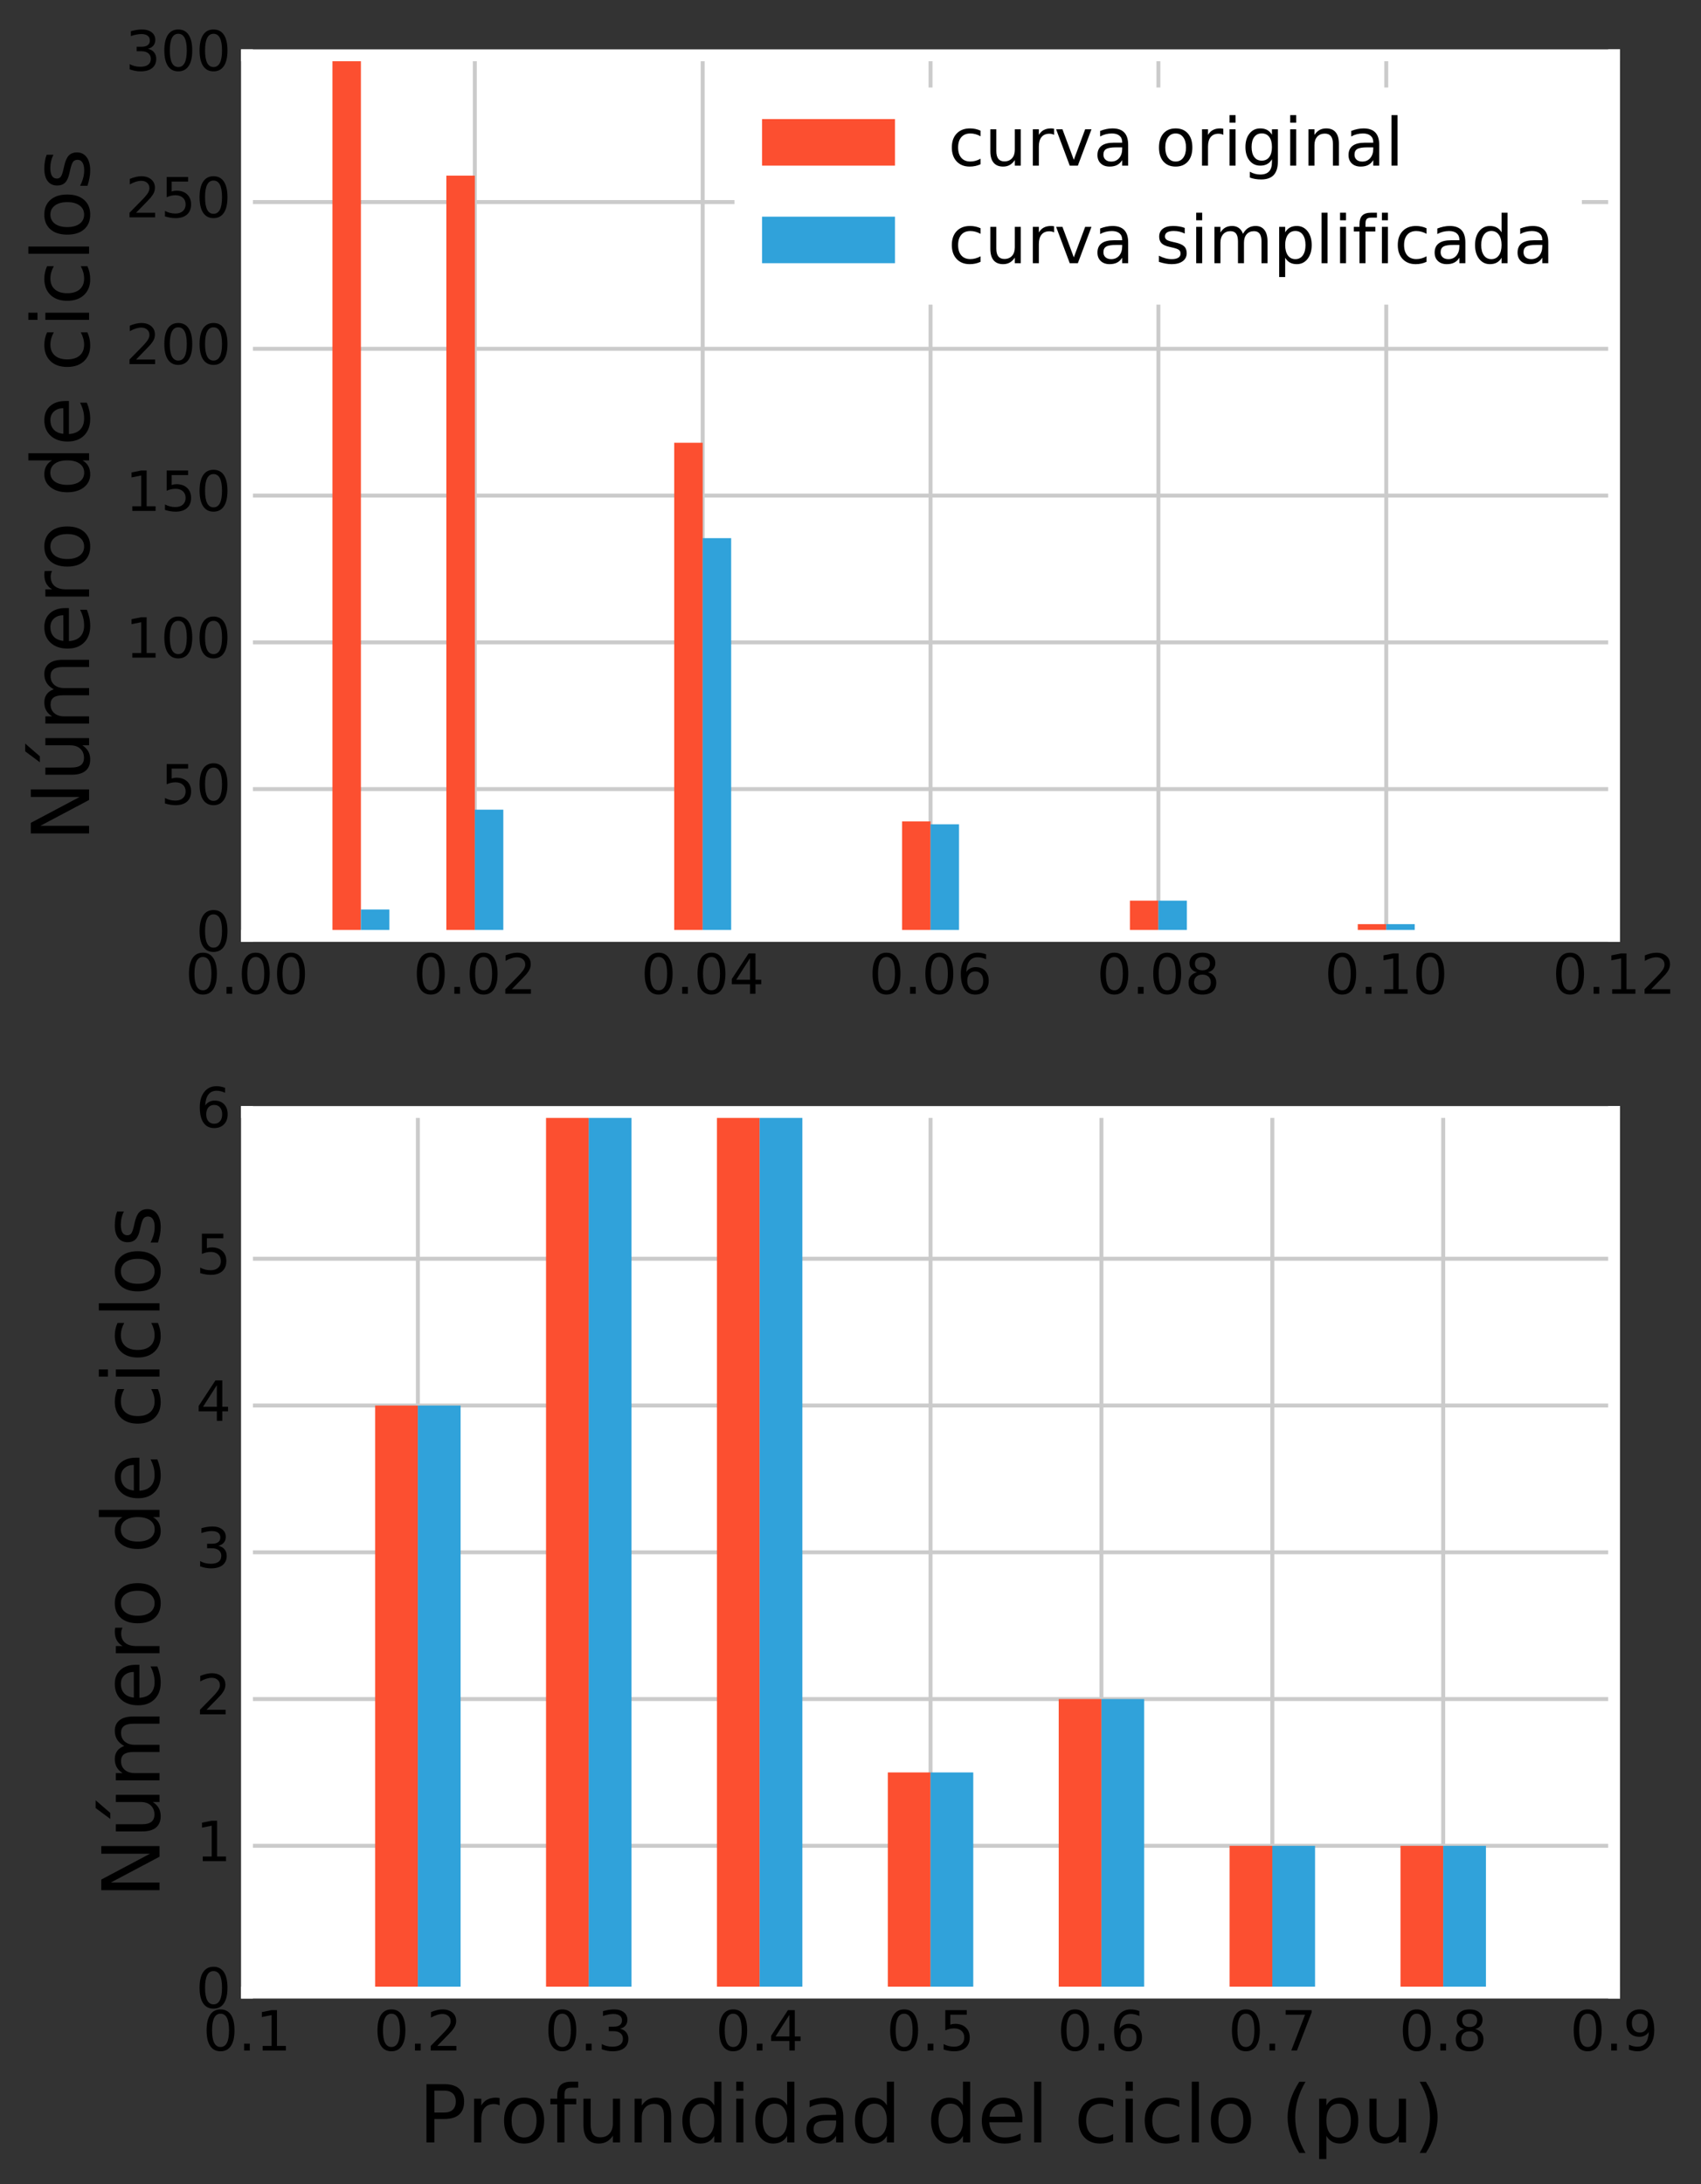 <?xml version="1.0" encoding="utf-8" standalone="no"?>
<!DOCTYPE svg PUBLIC "-//W3C//DTD SVG 1.1//EN"
  "http://www.w3.org/Graphics/SVG/1.1/DTD/svg11.dtd">
<!-- Created with matplotlib (http://matplotlib.org/) -->
<svg height="552pt" version="1.1" viewBox="0 0 430 552" width="430pt" xmlns="http://www.w3.org/2000/svg" xmlns:xlink="http://www.w3.org/1999/xlink">
 <rect x="0" y="0" width="430" height="552" fill="#333333" stroke="none"/>
 <defs>
  <style type="text/css">
*{stroke-linecap:butt;stroke-linejoin:round;stroke-miterlimit:100000;}
  </style>
 </defs>
 <g id="figure_1">
  <g id="patch_1">
   <path d="M 0 552.835 
L 430.82 552.835 
L 430.82 0 
L 0 0 
z
" style="fill:none;opacity:0;"/>
  </g>
  <g id="axes_1">
   <g id="patch_2">
    <path d="M 62.434 236.52 
L 408.034 236.52 
L 408.034 13.975 
L 62.434 13.975 
z
" style="fill:#ffffff;"/>
   </g>
   <g id="matplotlib.axis_1">
    <g id="xtick_1">
     <g id="line2d_1">
      <path clip-path="url(#p195fbf25de)" d="M 62.434 236.52 
L 62.434 13.975 
" style="fill:none;stroke:#cbcbcb;"/>
     </g>
     <g id="line2d_2"/>
     <g id="line2d_3"/>
     <g id="text_1">
      <!-- 0.00 -->
      <defs>
       <path d="M 31.781 66.406 
Q 24.172 66.406 20.328 58.906 
Q 16.5 51.422 16.5 36.375 
Q 16.5 21.391 20.328 13.891 
Q 24.172 6.391 31.781 6.391 
Q 39.453 6.391 43.281 13.891 
Q 47.125 21.391 47.125 36.375 
Q 47.125 51.422 43.281 58.906 
Q 39.453 66.406 31.781 66.406 
M 31.781 74.219 
Q 44.047 74.219 50.516 64.516 
Q 56.984 54.828 56.984 36.375 
Q 56.984 17.969 50.516 8.266 
Q 44.047 -1.422 31.781 -1.422 
Q 19.531 -1.422 13.062 8.266 
Q 6.594 17.969 6.594 36.375 
Q 6.594 54.828 13.062 64.516 
Q 19.531 74.219 31.781 74.219 
" id="BitstreamVeraSans-Roman-30"/>
       <path d="M 10.688 12.406 
L 21 12.406 
L 21 0 
L 10.688 0 
z
" id="BitstreamVeraSans-Roman-2e"/>
      </defs>
      <g transform="translate(46.848 251.158)scale(0.14 -0.14)">
       <use xlink:href="#BitstreamVeraSans-Roman-30"/>
       <use x="63.623" xlink:href="#BitstreamVeraSans-Roman-2e"/>
       <use x="95.41" xlink:href="#BitstreamVeraSans-Roman-30"/>
       <use x="159.033" xlink:href="#BitstreamVeraSans-Roman-30"/>
      </g>
     </g>
    </g>
    <g id="xtick_2">
     <g id="line2d_4">
      <path clip-path="url(#p195fbf25de)" d="M 120.034 236.52 
L 120.034 13.975 
" style="fill:none;stroke:#cbcbcb;"/>
     </g>
     <g id="line2d_5"/>
     <g id="line2d_6"/>
     <g id="text_2">
      <!-- 0.02 -->
      <defs>
       <path d="M 19.188 8.297 
L 53.609 8.297 
L 53.609 0 
L 7.328 0 
L 7.328 8.297 
Q 12.938 14.109 22.625 23.891 
Q 32.328 33.688 34.812 36.531 
Q 39.547 41.844 41.422 45.531 
Q 43.312 49.219 43.312 52.781 
Q 43.312 58.594 39.234 62.25 
Q 35.156 65.922 28.609 65.922 
Q 23.969 65.922 18.812 64.312 
Q 13.672 62.703 7.812 59.422 
L 7.812 69.391 
Q 13.766 71.781 18.938 73 
Q 24.125 74.219 28.422 74.219 
Q 39.75 74.219 46.484 68.547 
Q 53.219 62.891 53.219 53.422 
Q 53.219 48.922 51.531 44.891 
Q 49.859 40.875 45.406 35.406 
Q 44.188 33.984 37.641 27.219 
Q 31.109 20.453 19.188 8.297 
" id="BitstreamVeraSans-Roman-32"/>
      </defs>
      <g transform="translate(104.448 251.158)scale(0.14 -0.14)">
       <use xlink:href="#BitstreamVeraSans-Roman-30"/>
       <use x="63.623" xlink:href="#BitstreamVeraSans-Roman-2e"/>
       <use x="95.41" xlink:href="#BitstreamVeraSans-Roman-30"/>
       <use x="159.033" xlink:href="#BitstreamVeraSans-Roman-32"/>
      </g>
     </g>
    </g>
    <g id="xtick_3">
     <g id="line2d_7">
      <path clip-path="url(#p195fbf25de)" d="M 177.634 236.52 
L 177.634 13.975 
" style="fill:none;stroke:#cbcbcb;"/>
     </g>
     <g id="line2d_8"/>
     <g id="line2d_9"/>
     <g id="text_3">
      <!-- 0.04 -->
      <defs>
       <path d="M 37.797 64.312 
L 12.891 25.391 
L 37.797 25.391 
z
M 35.203 72.906 
L 47.609 72.906 
L 47.609 25.391 
L 58.016 25.391 
L 58.016 17.188 
L 47.609 17.188 
L 47.609 0 
L 37.797 0 
L 37.797 17.188 
L 4.891 17.188 
L 4.891 26.703 
z
" id="BitstreamVeraSans-Roman-34"/>
      </defs>
      <g transform="translate(162.048 251.158)scale(0.14 -0.14)">
       <use xlink:href="#BitstreamVeraSans-Roman-30"/>
       <use x="63.623" xlink:href="#BitstreamVeraSans-Roman-2e"/>
       <use x="95.41" xlink:href="#BitstreamVeraSans-Roman-30"/>
       <use x="159.033" xlink:href="#BitstreamVeraSans-Roman-34"/>
      </g>
     </g>
    </g>
    <g id="xtick_4">
     <g id="line2d_10">
      <path clip-path="url(#p195fbf25de)" d="M 235.234 236.52 
L 235.234 13.975 
" style="fill:none;stroke:#cbcbcb;"/>
     </g>
     <g id="line2d_11"/>
     <g id="line2d_12"/>
     <g id="text_4">
      <!-- 0.06 -->
      <defs>
       <path d="M 33.016 40.375 
Q 26.375 40.375 22.484 35.828 
Q 18.609 31.297 18.609 23.391 
Q 18.609 15.531 22.484 10.953 
Q 26.375 6.391 33.016 6.391 
Q 39.656 6.391 43.531 10.953 
Q 47.406 15.531 47.406 23.391 
Q 47.406 31.297 43.531 35.828 
Q 39.656 40.375 33.016 40.375 
M 52.594 71.297 
L 52.594 62.312 
Q 48.875 64.062 45.094 64.984 
Q 41.312 65.922 37.594 65.922 
Q 27.828 65.922 22.672 59.328 
Q 17.531 52.734 16.797 39.406 
Q 19.672 43.656 24.016 45.922 
Q 28.375 48.188 33.594 48.188 
Q 44.578 48.188 50.953 41.516 
Q 57.328 34.859 57.328 23.391 
Q 57.328 12.156 50.688 5.359 
Q 44.047 -1.422 33.016 -1.422 
Q 20.359 -1.422 13.672 8.266 
Q 6.984 17.969 6.984 36.375 
Q 6.984 53.656 15.188 63.938 
Q 23.391 74.219 37.203 74.219 
Q 40.922 74.219 44.703 73.484 
Q 48.484 72.75 52.594 71.297 
" id="BitstreamVeraSans-Roman-36"/>
      </defs>
      <g transform="translate(219.648 251.158)scale(0.14 -0.14)">
       <use xlink:href="#BitstreamVeraSans-Roman-30"/>
       <use x="63.623" xlink:href="#BitstreamVeraSans-Roman-2e"/>
       <use x="95.41" xlink:href="#BitstreamVeraSans-Roman-30"/>
       <use x="159.033" xlink:href="#BitstreamVeraSans-Roman-36"/>
      </g>
     </g>
    </g>
    <g id="xtick_5">
     <g id="line2d_13">
      <path clip-path="url(#p195fbf25de)" d="M 292.834 236.52 
L 292.834 13.975 
" style="fill:none;stroke:#cbcbcb;"/>
     </g>
     <g id="line2d_14"/>
     <g id="line2d_15"/>
     <g id="text_5">
      <!-- 0.08 -->
      <defs>
       <path d="M 31.781 34.625 
Q 24.75 34.625 20.719 30.859 
Q 16.703 27.094 16.703 20.516 
Q 16.703 13.922 20.719 10.156 
Q 24.75 6.391 31.781 6.391 
Q 38.812 6.391 42.859 10.172 
Q 46.922 13.969 46.922 20.516 
Q 46.922 27.094 42.891 30.859 
Q 38.875 34.625 31.781 34.625 
M 21.922 38.812 
Q 15.578 40.375 12.031 44.719 
Q 8.5 49.078 8.5 55.328 
Q 8.5 64.062 14.719 69.141 
Q 20.953 74.219 31.781 74.219 
Q 42.672 74.219 48.875 69.141 
Q 55.078 64.062 55.078 55.328 
Q 55.078 49.078 51.531 44.719 
Q 48 40.375 41.703 38.812 
Q 48.828 37.156 52.797 32.312 
Q 56.781 27.484 56.781 20.516 
Q 56.781 9.906 50.312 4.234 
Q 43.844 -1.422 31.781 -1.422 
Q 19.734 -1.422 13.25 4.234 
Q 6.781 9.906 6.781 20.516 
Q 6.781 27.484 10.781 32.312 
Q 14.797 37.156 21.922 38.812 
M 18.312 54.391 
Q 18.312 48.734 21.844 45.562 
Q 25.391 42.391 31.781 42.391 
Q 38.141 42.391 41.719 45.562 
Q 45.312 48.734 45.312 54.391 
Q 45.312 60.062 41.719 63.234 
Q 38.141 66.406 31.781 66.406 
Q 25.391 66.406 21.844 63.234 
Q 18.312 60.062 18.312 54.391 
" id="BitstreamVeraSans-Roman-38"/>
      </defs>
      <g transform="translate(277.248 251.158)scale(0.14 -0.14)">
       <use xlink:href="#BitstreamVeraSans-Roman-30"/>
       <use x="63.623" xlink:href="#BitstreamVeraSans-Roman-2e"/>
       <use x="95.41" xlink:href="#BitstreamVeraSans-Roman-30"/>
       <use x="159.033" xlink:href="#BitstreamVeraSans-Roman-38"/>
      </g>
     </g>
    </g>
    <g id="xtick_6">
     <g id="line2d_16">
      <path clip-path="url(#p195fbf25de)" d="M 350.434 236.52 
L 350.434 13.975 
" style="fill:none;stroke:#cbcbcb;"/>
     </g>
     <g id="line2d_17"/>
     <g id="line2d_18"/>
     <g id="text_6">
      <!-- 0.10 -->
      <defs>
       <path d="M 12.406 8.297 
L 28.516 8.297 
L 28.516 63.922 
L 10.984 60.406 
L 10.984 69.391 
L 28.422 72.906 
L 38.281 72.906 
L 38.281 8.297 
L 54.391 8.297 
L 54.391 0 
L 12.406 0 
z
" id="BitstreamVeraSans-Roman-31"/>
      </defs>
      <g transform="translate(334.848 251.158)scale(0.14 -0.14)">
       <use xlink:href="#BitstreamVeraSans-Roman-30"/>
       <use x="63.623" xlink:href="#BitstreamVeraSans-Roman-2e"/>
       <use x="95.41" xlink:href="#BitstreamVeraSans-Roman-31"/>
       <use x="159.033" xlink:href="#BitstreamVeraSans-Roman-30"/>
      </g>
     </g>
    </g>
    <g id="xtick_7">
     <g id="line2d_19">
      <path clip-path="url(#p195fbf25de)" d="M 408.034 236.52 
L 408.034 13.975 
" style="fill:none;stroke:#cbcbcb;"/>
     </g>
     <g id="line2d_20"/>
     <g id="line2d_21"/>
     <g id="text_7">
      <!-- 0.12 -->
      <g transform="translate(392.448 251.158)scale(0.14 -0.14)">
       <use xlink:href="#BitstreamVeraSans-Roman-30"/>
       <use x="63.623" xlink:href="#BitstreamVeraSans-Roman-2e"/>
       <use x="95.41" xlink:href="#BitstreamVeraSans-Roman-31"/>
       <use x="159.033" xlink:href="#BitstreamVeraSans-Roman-32"/>
      </g>
     </g>
    </g>
   </g>
   <g id="matplotlib.axis_2">
    <g id="ytick_1">
     <g id="line2d_22">
      <path clip-path="url(#p195fbf25de)" d="M 62.434 236.52 
L 408.034 236.52 
" style="fill:none;stroke:#cbcbcb;"/>
     </g>
     <g id="line2d_23"/>
     <g id="line2d_24"/>
     <g id="text_8">
      <!-- 0 -->
      <g transform="translate(49.526 240.383)scale(0.14 -0.14)">
       <use xlink:href="#BitstreamVeraSans-Roman-30"/>
      </g>
     </g>
    </g>
    <g id="ytick_2">
     <g id="line2d_25">
      <path clip-path="url(#p195fbf25de)" d="M 62.434 199.429 
L 408.034 199.429 
" style="fill:none;stroke:#cbcbcb;"/>
     </g>
     <g id="line2d_26"/>
     <g id="line2d_27"/>
     <g id="text_9">
      <!-- 50 -->
      <defs>
       <path d="M 10.797 72.906 
L 49.516 72.906 
L 49.516 64.594 
L 19.828 64.594 
L 19.828 46.734 
Q 21.969 47.469 24.109 47.828 
Q 26.266 48.188 28.422 48.188 
Q 40.625 48.188 47.75 41.5 
Q 54.891 34.812 54.891 23.391 
Q 54.891 11.625 47.562 5.094 
Q 40.234 -1.422 26.906 -1.422 
Q 22.312 -1.422 17.547 -0.641 
Q 12.797 0.141 7.719 1.703 
L 7.719 11.625 
Q 12.109 9.234 16.797 8.062 
Q 21.484 6.891 26.703 6.891 
Q 35.156 6.891 40.078 11.328 
Q 45.016 15.766 45.016 23.391 
Q 45.016 31 40.078 35.438 
Q 35.156 39.891 26.703 39.891 
Q 22.75 39.891 18.812 39.016 
Q 14.891 38.141 10.797 36.281 
z
" id="BitstreamVeraSans-Roman-35"/>
      </defs>
      <g transform="translate(40.619 203.292)scale(0.14 -0.14)">
       <use xlink:href="#BitstreamVeraSans-Roman-35"/>
       <use x="63.623" xlink:href="#BitstreamVeraSans-Roman-30"/>
      </g>
     </g>
    </g>
    <g id="ytick_3">
     <g id="line2d_28">
      <path clip-path="url(#p195fbf25de)" d="M 62.434 162.338 
L 408.034 162.338 
" style="fill:none;stroke:#cbcbcb;"/>
     </g>
     <g id="line2d_29"/>
     <g id="line2d_30"/>
     <g id="text_10">
      <!-- 100 -->
      <g transform="translate(31.711 166.201)scale(0.14 -0.14)">
       <use xlink:href="#BitstreamVeraSans-Roman-31"/>
       <use x="63.623" xlink:href="#BitstreamVeraSans-Roman-30"/>
       <use x="127.246" xlink:href="#BitstreamVeraSans-Roman-30"/>
      </g>
     </g>
    </g>
    <g id="ytick_4">
     <g id="line2d_31">
      <path clip-path="url(#p195fbf25de)" d="M 62.434 125.247 
L 408.034 125.247 
" style="fill:none;stroke:#cbcbcb;"/>
     </g>
     <g id="line2d_32"/>
     <g id="line2d_33"/>
     <g id="text_11">
      <!-- 150 -->
      <g transform="translate(31.711 129.111)scale(0.14 -0.14)">
       <use xlink:href="#BitstreamVeraSans-Roman-31"/>
       <use x="63.623" xlink:href="#BitstreamVeraSans-Roman-35"/>
       <use x="127.246" xlink:href="#BitstreamVeraSans-Roman-30"/>
      </g>
     </g>
    </g>
    <g id="ytick_5">
     <g id="line2d_34">
      <path clip-path="url(#p195fbf25de)" d="M 62.434 88.157 
L 408.034 88.157 
" style="fill:none;stroke:#cbcbcb;"/>
     </g>
     <g id="line2d_35"/>
     <g id="line2d_36"/>
     <g id="text_12">
      <!-- 200 -->
      <g transform="translate(31.711 92.02)scale(0.14 -0.14)">
       <use xlink:href="#BitstreamVeraSans-Roman-32"/>
       <use x="63.623" xlink:href="#BitstreamVeraSans-Roman-30"/>
       <use x="127.246" xlink:href="#BitstreamVeraSans-Roman-30"/>
      </g>
     </g>
    </g>
    <g id="ytick_6">
     <g id="line2d_37">
      <path clip-path="url(#p195fbf25de)" d="M 62.434 51.066 
L 408.034 51.066 
" style="fill:none;stroke:#cbcbcb;"/>
     </g>
     <g id="line2d_38"/>
     <g id="line2d_39"/>
     <g id="text_13">
      <!-- 250 -->
      <g transform="translate(31.711 54.929)scale(0.14 -0.14)">
       <use xlink:href="#BitstreamVeraSans-Roman-32"/>
       <use x="63.623" xlink:href="#BitstreamVeraSans-Roman-35"/>
       <use x="127.246" xlink:href="#BitstreamVeraSans-Roman-30"/>
      </g>
     </g>
    </g>
    <g id="ytick_7">
     <g id="line2d_40">
      <path clip-path="url(#p195fbf25de)" d="M 62.434 13.975 
L 408.034 13.975 
" style="fill:none;stroke:#cbcbcb;"/>
     </g>
     <g id="line2d_41"/>
     <g id="line2d_42"/>
     <g id="text_14">
      <!-- 300 -->
      <defs>
       <path d="M 40.578 39.312 
Q 47.656 37.797 51.625 33 
Q 55.609 28.219 55.609 21.188 
Q 55.609 10.406 48.188 4.484 
Q 40.766 -1.422 27.094 -1.422 
Q 22.516 -1.422 17.656 -0.516 
Q 12.797 0.391 7.625 2.203 
L 7.625 11.719 
Q 11.719 9.328 16.594 8.109 
Q 21.484 6.891 26.812 6.891 
Q 36.078 6.891 40.938 10.547 
Q 45.797 14.203 45.797 21.188 
Q 45.797 27.641 41.281 31.266 
Q 36.766 34.906 28.719 34.906 
L 20.219 34.906 
L 20.219 43.016 
L 29.109 43.016 
Q 36.375 43.016 40.234 45.922 
Q 44.094 48.828 44.094 54.297 
Q 44.094 59.906 40.109 62.906 
Q 36.141 65.922 28.719 65.922 
Q 24.656 65.922 20.016 65.031 
Q 15.375 64.156 9.812 62.312 
L 9.812 71.094 
Q 15.438 72.656 20.344 73.438 
Q 25.25 74.219 29.594 74.219 
Q 40.828 74.219 47.359 69.109 
Q 53.906 64.016 53.906 55.328 
Q 53.906 49.266 50.438 45.094 
Q 46.969 40.922 40.578 39.312 
" id="BitstreamVeraSans-Roman-33"/>
      </defs>
      <g transform="translate(31.711 17.838)scale(0.14 -0.14)">
       <use xlink:href="#BitstreamVeraSans-Roman-33"/>
       <use x="63.623" xlink:href="#BitstreamVeraSans-Roman-30"/>
       <use x="127.246" xlink:href="#BitstreamVeraSans-Roman-30"/>
      </g>
     </g>
    </g>
    <g id="text_15">
     <!-- Número de ciclos -->
     <defs>
      <path d="M 41.109 46.297 
Q 39.594 47.172 37.812 47.578 
Q 36.031 48 33.891 48 
Q 26.266 48 22.188 43.047 
Q 18.109 38.094 18.109 28.812 
L 18.109 0 
L 9.078 0 
L 9.078 54.688 
L 18.109 54.688 
L 18.109 46.188 
Q 20.953 51.172 25.484 53.578 
Q 30.031 56 36.531 56 
Q 37.453 56 38.578 55.875 
Q 39.703 55.766 41.062 55.516 
z
" id="BitstreamVeraSans-Roman-72"/>
      <path d="M 9.422 54.688 
L 18.406 54.688 
L 18.406 0 
L 9.422 0 
z
M 9.422 75.984 
L 18.406 75.984 
L 18.406 64.594 
L 9.422 64.594 
z
" id="BitstreamVeraSans-Roman-69"/>
      <path d="M 48.781 52.594 
L 48.781 44.188 
Q 44.969 46.297 41.141 47.344 
Q 37.312 48.391 33.406 48.391 
Q 24.656 48.391 19.812 42.844 
Q 14.984 37.312 14.984 27.297 
Q 14.984 17.281 19.812 11.734 
Q 24.656 6.203 33.406 6.203 
Q 37.312 6.203 41.141 7.25 
Q 44.969 8.297 48.781 10.406 
L 48.781 2.094 
Q 45.016 0.344 40.984 -0.531 
Q 36.969 -1.422 32.422 -1.422 
Q 20.062 -1.422 12.781 6.344 
Q 5.516 14.109 5.516 27.297 
Q 5.516 40.672 12.859 48.328 
Q 20.219 56 33.016 56 
Q 37.156 56 41.109 55.141 
Q 45.062 54.297 48.781 52.594 
" id="BitstreamVeraSans-Roman-63"/>
      <path id="BitstreamVeraSans-Roman-20"/>
      <path d="M 56.203 29.594 
L 56.203 25.203 
L 14.891 25.203 
Q 15.484 15.922 20.484 11.062 
Q 25.484 6.203 34.422 6.203 
Q 39.594 6.203 44.453 7.469 
Q 49.312 8.734 54.109 11.281 
L 54.109 2.781 
Q 49.266 0.734 44.188 -0.344 
Q 39.109 -1.422 33.891 -1.422 
Q 20.797 -1.422 13.156 6.188 
Q 5.516 13.812 5.516 26.812 
Q 5.516 40.234 12.766 48.109 
Q 20.016 56 32.328 56 
Q 43.359 56 49.781 48.891 
Q 56.203 41.797 56.203 29.594 
M 47.219 32.234 
Q 47.125 39.594 43.094 43.984 
Q 39.062 48.391 32.422 48.391 
Q 24.906 48.391 20.391 44.141 
Q 15.875 39.891 15.188 32.172 
z
" id="BitstreamVeraSans-Roman-65"/>
      <path d="M 9.422 75.984 
L 18.406 75.984 
L 18.406 0 
L 9.422 0 
z
" id="BitstreamVeraSans-Roman-6c"/>
      <path d="M 52 44.188 
Q 55.375 50.25 60.062 53.125 
Q 64.75 56 71.094 56 
Q 79.641 56 84.281 50.016 
Q 88.922 44.047 88.922 33.016 
L 88.922 0 
L 79.891 0 
L 79.891 32.719 
Q 79.891 40.578 77.094 44.375 
Q 74.312 48.188 68.609 48.188 
Q 61.625 48.188 57.562 43.547 
Q 53.516 38.922 53.516 30.906 
L 53.516 0 
L 44.484 0 
L 44.484 32.719 
Q 44.484 40.625 41.703 44.406 
Q 38.922 48.188 33.109 48.188 
Q 26.219 48.188 22.156 43.531 
Q 18.109 38.875 18.109 30.906 
L 18.109 0 
L 9.078 0 
L 9.078 54.688 
L 18.109 54.688 
L 18.109 46.188 
Q 21.188 51.219 25.484 53.609 
Q 29.781 56 35.688 56 
Q 41.656 56 45.828 52.969 
Q 50 49.953 52 44.188 
" id="BitstreamVeraSans-Roman-6d"/>
      <path d="M 30.609 48.391 
Q 23.391 48.391 19.188 42.75 
Q 14.984 37.109 14.984 27.297 
Q 14.984 17.484 19.156 11.844 
Q 23.344 6.203 30.609 6.203 
Q 37.797 6.203 41.984 11.859 
Q 46.188 17.531 46.188 27.297 
Q 46.188 37.016 41.984 42.703 
Q 37.797 48.391 30.609 48.391 
M 30.609 56 
Q 42.328 56 49.016 48.375 
Q 55.719 40.766 55.719 27.297 
Q 55.719 13.875 49.016 6.219 
Q 42.328 -1.422 30.609 -1.422 
Q 18.844 -1.422 12.172 6.219 
Q 5.516 13.875 5.516 27.297 
Q 5.516 40.766 12.172 48.375 
Q 18.844 56 30.609 56 
" id="BitstreamVeraSans-Roman-6f"/>
      <path d="M 44.281 53.078 
L 44.281 44.578 
Q 40.484 46.531 36.375 47.5 
Q 32.281 48.484 27.875 48.484 
Q 21.188 48.484 17.844 46.438 
Q 14.5 44.391 14.5 40.281 
Q 14.5 37.156 16.891 35.375 
Q 19.281 33.594 26.516 31.984 
L 29.594 31.297 
Q 39.156 29.25 43.188 25.516 
Q 47.219 21.781 47.219 15.094 
Q 47.219 7.469 41.188 3.016 
Q 35.156 -1.422 24.609 -1.422 
Q 20.219 -1.422 15.453 -0.562 
Q 10.688 0.297 5.422 2 
L 5.422 11.281 
Q 10.406 8.688 15.234 7.391 
Q 20.062 6.109 24.812 6.109 
Q 31.156 6.109 34.562 8.281 
Q 37.984 10.453 37.984 14.406 
Q 37.984 18.062 35.516 20.016 
Q 33.062 21.969 24.703 23.781 
L 21.578 24.516 
Q 13.234 26.266 9.516 29.906 
Q 5.812 33.547 5.812 39.891 
Q 5.812 47.609 11.281 51.797 
Q 16.75 56 26.812 56 
Q 31.781 56 36.172 55.266 
Q 40.578 54.547 44.281 53.078 
" id="BitstreamVeraSans-Roman-73"/>
      <path d="M 8.5 21.578 
L 8.5 54.688 
L 17.484 54.688 
L 17.484 21.922 
Q 17.484 14.156 20.5 10.266 
Q 23.531 6.391 29.594 6.391 
Q 36.859 6.391 41.078 11.031 
Q 45.312 15.672 45.312 23.688 
L 45.312 54.688 
L 54.297 54.688 
L 54.297 0 
L 45.312 0 
L 45.312 8.406 
Q 42.047 3.422 37.719 1 
Q 33.406 -1.422 27.688 -1.422 
Q 18.266 -1.422 13.375 4.438 
Q 8.5 10.297 8.5 21.578 
M 37.781 79.984 
L 47.5 79.984 
L 31.594 61.625 
L 24.109 61.625 
z
" id="BitstreamVeraSans-Roman-fa"/>
      <path d="M 9.812 72.906 
L 23.094 72.906 
L 55.422 11.922 
L 55.422 72.906 
L 64.984 72.906 
L 64.984 0 
L 51.703 0 
L 19.391 60.984 
L 19.391 0 
L 9.812 0 
z
" id="BitstreamVeraSans-Roman-4e"/>
      <path d="M 45.406 46.391 
L 45.406 75.984 
L 54.391 75.984 
L 54.391 0 
L 45.406 0 
L 45.406 8.203 
Q 42.578 3.328 38.25 0.953 
Q 33.938 -1.422 27.875 -1.422 
Q 17.969 -1.422 11.734 6.484 
Q 5.516 14.406 5.516 27.297 
Q 5.516 40.188 11.734 48.094 
Q 17.969 56 27.875 56 
Q 33.938 56 38.25 53.625 
Q 42.578 51.266 45.406 46.391 
M 14.797 27.297 
Q 14.797 17.391 18.875 11.75 
Q 22.953 6.109 30.078 6.109 
Q 37.203 6.109 41.297 11.75 
Q 45.406 17.391 45.406 27.297 
Q 45.406 37.203 41.297 42.844 
Q 37.203 48.484 30.078 48.484 
Q 22.953 48.484 18.875 42.844 
Q 14.797 37.203 14.797 27.297 
" id="BitstreamVeraSans-Roman-64"/>
     </defs>
     <g transform="translate(22.518 212.619)rotate(-90.0)scale(0.202 -0.202)">
      <use xlink:href="#BitstreamVeraSans-Roman-4e"/>
      <use x="74.805" xlink:href="#BitstreamVeraSans-Roman-fa"/>
      <use x="138.184" xlink:href="#BitstreamVeraSans-Roman-6d"/>
      <use x="235.596" xlink:href="#BitstreamVeraSans-Roman-65"/>
      <use x="297.119" xlink:href="#BitstreamVeraSans-Roman-72"/>
      <use x="338.201" xlink:href="#BitstreamVeraSans-Roman-6f"/>
      <use x="399.383" xlink:href="#BitstreamVeraSans-Roman-20"/>
      <use x="431.17" xlink:href="#BitstreamVeraSans-Roman-64"/>
      <use x="494.646" xlink:href="#BitstreamVeraSans-Roman-65"/>
      <use x="556.17" xlink:href="#BitstreamVeraSans-Roman-20"/>
      <use x="587.957" xlink:href="#BitstreamVeraSans-Roman-63"/>
      <use x="642.938" xlink:href="#BitstreamVeraSans-Roman-69"/>
      <use x="670.721" xlink:href="#BitstreamVeraSans-Roman-63"/>
      <use x="725.701" xlink:href="#BitstreamVeraSans-Roman-6c"/>
      <use x="753.484" xlink:href="#BitstreamVeraSans-Roman-6f"/>
      <use x="814.666" xlink:href="#BitstreamVeraSans-Roman-73"/>
     </g>
    </g>
   </g>
   <g id="patch_3">
    <path clip-path="url(#p195fbf25de)" d="M 84.034 236.52 
L 91.234 236.52 
L 91.234 13.975 
L 84.034 13.975 
z
" style="fill:#fc4f30;"/>
   </g>
   <g id="patch_4">
    <path clip-path="url(#p195fbf25de)" d="M 112.834 236.52 
L 120.034 236.52 
L 120.034 44.389 
L 112.834 44.389 
z
" style="fill:#fc4f30;"/>
   </g>
   <g id="patch_5">
    <path clip-path="url(#p195fbf25de)" d="M 170.434 236.52 
L 177.634 236.52 
L 177.634 111.895 
L 170.434 111.895 
z
" style="fill:#fc4f30;"/>
   </g>
   <g id="patch_6">
    <path clip-path="url(#p195fbf25de)" d="M 228.034 236.52 
L 235.234 236.52 
L 235.234 207.589 
L 228.034 207.589 
z
" style="fill:#fc4f30;"/>
   </g>
   <g id="patch_7">
    <path clip-path="url(#p195fbf25de)" d="M 285.634 236.52 
L 292.834 236.52 
L 292.834 227.618 
L 285.634 227.618 
z
" style="fill:#fc4f30;"/>
   </g>
   <g id="patch_8">
    <path clip-path="url(#p195fbf25de)" d="M 343.234 236.52 
L 350.434 236.52 
L 350.434 233.553 
L 343.234 233.553 
z
" style="fill:#fc4f30;"/>
   </g>
   <g id="patch_9">
    <path clip-path="url(#p195fbf25de)" d="M 91.234 236.52 
L 98.434 236.52 
L 98.434 229.844 
L 91.234 229.844 
z
" style="fill:#30a2da;"/>
   </g>
   <g id="patch_10">
    <path clip-path="url(#p195fbf25de)" d="M 120.034 236.52 
L 127.234 236.52 
L 127.234 204.622 
L 120.034 204.622 
z
" style="fill:#30a2da;"/>
   </g>
   <g id="patch_11">
    <path clip-path="url(#p195fbf25de)" d="M 177.634 236.52 
L 184.834 236.52 
L 184.834 136.004 
L 177.634 136.004 
z
" style="fill:#30a2da;"/>
   </g>
   <g id="patch_12">
    <path clip-path="url(#p195fbf25de)" d="M 235.234 236.52 
L 242.434 236.52 
L 242.434 208.331 
L 235.234 208.331 
z
" style="fill:#30a2da;"/>
   </g>
   <g id="patch_13">
    <path clip-path="url(#p195fbf25de)" d="M 292.834 236.52 
L 300.034 236.52 
L 300.034 227.618 
L 292.834 227.618 
z
" style="fill:#30a2da;"/>
   </g>
   <g id="patch_14">
    <path clip-path="url(#p195fbf25de)" d="M 350.434 236.52 
L 357.634 236.52 
L 357.634 233.553 
L 350.434 233.553 
z
" style="fill:#30a2da;"/>
   </g>
   <g id="patch_15">
    <path d="M 62.434 236.52 
L 408.034 236.52 
" style="fill:none;stroke:#ffffff;stroke-linecap:square;stroke-linejoin:miter;stroke-width:3.0;"/>
   </g>
   <g id="patch_16">
    <path d="M 62.434 13.975 
L 408.034 13.975 
" style="fill:none;stroke:#ffffff;stroke-linecap:square;stroke-linejoin:miter;stroke-width:3.0;"/>
   </g>
   <g id="patch_17">
    <path d="M 62.434 236.52 
L 62.434 13.975 
" style="fill:none;stroke:#ffffff;stroke-linecap:square;stroke-linejoin:miter;stroke-width:3.0;"/>
   </g>
   <g id="patch_18">
    <path d="M 408.034 236.52 
L 408.034 13.975 
" style="fill:none;stroke:#ffffff;stroke-linecap:square;stroke-linejoin:miter;stroke-width:3.0;"/>
   </g>
   <g id="legend_1">
    <g id="patch_19">
     <path d="M 189.287 76.733 
L 396.274 76.733 
Q 399.634 76.733 399.634 73.373 
L 399.634 25.735 
Q 399.634 22.375 396.274 22.375 
L 189.287 22.375 
Q 185.927 22.375 185.927 25.735 
L 185.927 73.373 
Q 185.927 76.733 189.287 76.733 
z
" style="fill:#ffffff;stroke:#ffffff;stroke-linejoin:miter;stroke-width:0.5;"/>
    </g>
    <g id="patch_20">
     <path d="M 192.647 41.86 
L 226.247 41.86 
L 226.247 30.1 
L 192.647 30.1 
z
" style="fill:#fc4f30;"/>
    </g>
    <g id="text_16">
     <!-- curva original -->
     <defs>
      <path d="M 45.406 27.984 
Q 45.406 37.75 41.375 43.109 
Q 37.359 48.484 30.078 48.484 
Q 22.859 48.484 18.828 43.109 
Q 14.797 37.75 14.797 27.984 
Q 14.797 18.266 18.828 12.891 
Q 22.859 7.516 30.078 7.516 
Q 37.359 7.516 41.375 12.891 
Q 45.406 18.266 45.406 27.984 
M 54.391 6.781 
Q 54.391 -7.172 48.188 -13.984 
Q 42 -20.797 29.203 -20.797 
Q 24.469 -20.797 20.266 -20.094 
Q 16.062 -19.391 12.109 -17.922 
L 12.109 -9.188 
Q 16.062 -11.328 19.922 -12.344 
Q 23.781 -13.375 27.781 -13.375 
Q 36.625 -13.375 41.016 -8.766 
Q 45.406 -4.156 45.406 5.172 
L 45.406 9.625 
Q 42.625 4.781 38.281 2.391 
Q 33.938 0 27.875 0 
Q 17.828 0 11.672 7.656 
Q 5.516 15.328 5.516 27.984 
Q 5.516 40.672 11.672 48.328 
Q 17.828 56 27.875 56 
Q 33.938 56 38.281 53.609 
Q 42.625 51.219 45.406 46.391 
L 45.406 54.688 
L 54.391 54.688 
z
" id="BitstreamVeraSans-Roman-67"/>
      <path d="M 8.5 21.578 
L 8.5 54.688 
L 17.484 54.688 
L 17.484 21.922 
Q 17.484 14.156 20.5 10.266 
Q 23.531 6.391 29.594 6.391 
Q 36.859 6.391 41.078 11.031 
Q 45.312 15.672 45.312 23.688 
L 45.312 54.688 
L 54.297 54.688 
L 54.297 0 
L 45.312 0 
L 45.312 8.406 
Q 42.047 3.422 37.719 1 
Q 33.406 -1.422 27.688 -1.422 
Q 18.266 -1.422 13.375 4.438 
Q 8.5 10.297 8.5 21.578 
" id="BitstreamVeraSans-Roman-75"/>
      <path d="M 2.984 54.688 
L 12.5 54.688 
L 29.594 8.797 
L 46.688 54.688 
L 56.203 54.688 
L 35.688 0 
L 23.484 0 
z
" id="BitstreamVeraSans-Roman-76"/>
      <path d="M 54.891 33.016 
L 54.891 0 
L 45.906 0 
L 45.906 32.719 
Q 45.906 40.484 42.875 44.328 
Q 39.844 48.188 33.797 48.188 
Q 26.516 48.188 22.312 43.547 
Q 18.109 38.922 18.109 30.906 
L 18.109 0 
L 9.078 0 
L 9.078 54.688 
L 18.109 54.688 
L 18.109 46.188 
Q 21.344 51.125 25.703 53.562 
Q 30.078 56 35.797 56 
Q 45.219 56 50.047 50.172 
Q 54.891 44.344 54.891 33.016 
" id="BitstreamVeraSans-Roman-6e"/>
      <path d="M 34.281 27.484 
Q 23.391 27.484 19.188 25 
Q 14.984 22.516 14.984 16.5 
Q 14.984 11.719 18.141 8.906 
Q 21.297 6.109 26.703 6.109 
Q 34.188 6.109 38.703 11.406 
Q 43.219 16.703 43.219 25.484 
L 43.219 27.484 
z
M 52.203 31.203 
L 52.203 0 
L 43.219 0 
L 43.219 8.297 
Q 40.141 3.328 35.547 0.953 
Q 30.953 -1.422 24.312 -1.422 
Q 15.922 -1.422 10.953 3.297 
Q 6 8.016 6 15.922 
Q 6 25.141 12.172 29.828 
Q 18.359 34.516 30.609 34.516 
L 43.219 34.516 
L 43.219 35.406 
Q 43.219 41.609 39.141 45 
Q 35.062 48.391 27.688 48.391 
Q 23 48.391 18.547 47.266 
Q 14.109 46.141 10.016 43.891 
L 10.016 52.203 
Q 14.938 54.109 19.578 55.047 
Q 24.219 56 28.609 56 
Q 40.484 56 46.344 49.844 
Q 52.203 43.703 52.203 31.203 
" id="BitstreamVeraSans-Roman-61"/>
     </defs>
     <g transform="translate(239.687 41.86)scale(0.168 -0.168)">
      <use xlink:href="#BitstreamVeraSans-Roman-63"/>
      <use x="54.98" xlink:href="#BitstreamVeraSans-Roman-75"/>
      <use x="118.359" xlink:href="#BitstreamVeraSans-Roman-72"/>
      <use x="159.473" xlink:href="#BitstreamVeraSans-Roman-76"/>
      <use x="218.652" xlink:href="#BitstreamVeraSans-Roman-61"/>
      <use x="279.932" xlink:href="#BitstreamVeraSans-Roman-20"/>
      <use x="311.719" xlink:href="#BitstreamVeraSans-Roman-6f"/>
      <use x="372.9" xlink:href="#BitstreamVeraSans-Roman-72"/>
      <use x="414.014" xlink:href="#BitstreamVeraSans-Roman-69"/>
      <use x="441.797" xlink:href="#BitstreamVeraSans-Roman-67"/>
      <use x="505.273" xlink:href="#BitstreamVeraSans-Roman-69"/>
      <use x="533.057" xlink:href="#BitstreamVeraSans-Roman-6e"/>
      <use x="596.436" xlink:href="#BitstreamVeraSans-Roman-61"/>
      <use x="657.715" xlink:href="#BitstreamVeraSans-Roman-6c"/>
     </g>
    </g>
    <g id="patch_21">
     <path d="M 192.647 66.519 
L 226.247 66.519 
L 226.247 54.759 
L 192.647 54.759 
z
" style="fill:#30a2da;"/>
    </g>
    <g id="text_17">
     <!-- curva simplificada -->
     <defs>
      <path d="M 37.109 75.984 
L 37.109 68.5 
L 28.516 68.5 
Q 23.688 68.5 21.797 66.547 
Q 19.922 64.594 19.922 59.516 
L 19.922 54.688 
L 34.719 54.688 
L 34.719 47.703 
L 19.922 47.703 
L 19.922 0 
L 10.891 0 
L 10.891 47.703 
L 2.297 47.703 
L 2.297 54.688 
L 10.891 54.688 
L 10.891 58.5 
Q 10.891 67.625 15.141 71.797 
Q 19.391 75.984 28.609 75.984 
z
" id="BitstreamVeraSans-Roman-66"/>
      <path d="M 18.109 8.203 
L 18.109 -20.797 
L 9.078 -20.797 
L 9.078 54.688 
L 18.109 54.688 
L 18.109 46.391 
Q 20.953 51.266 25.266 53.625 
Q 29.594 56 35.594 56 
Q 45.562 56 51.781 48.094 
Q 58.016 40.188 58.016 27.297 
Q 58.016 14.406 51.781 6.484 
Q 45.562 -1.422 35.594 -1.422 
Q 29.594 -1.422 25.266 0.953 
Q 20.953 3.328 18.109 8.203 
M 48.688 27.297 
Q 48.688 37.203 44.609 42.844 
Q 40.531 48.484 33.406 48.484 
Q 26.266 48.484 22.188 42.844 
Q 18.109 37.203 18.109 27.297 
Q 18.109 17.391 22.188 11.75 
Q 26.266 6.109 33.406 6.109 
Q 40.531 6.109 44.609 11.75 
Q 48.688 17.391 48.688 27.297 
" id="BitstreamVeraSans-Roman-70"/>
     </defs>
     <g transform="translate(239.687 66.519)scale(0.168 -0.168)">
      <use xlink:href="#BitstreamVeraSans-Roman-63"/>
      <use x="54.98" xlink:href="#BitstreamVeraSans-Roman-75"/>
      <use x="118.359" xlink:href="#BitstreamVeraSans-Roman-72"/>
      <use x="159.473" xlink:href="#BitstreamVeraSans-Roman-76"/>
      <use x="218.652" xlink:href="#BitstreamVeraSans-Roman-61"/>
      <use x="279.932" xlink:href="#BitstreamVeraSans-Roman-20"/>
      <use x="311.719" xlink:href="#BitstreamVeraSans-Roman-73"/>
      <use x="363.818" xlink:href="#BitstreamVeraSans-Roman-69"/>
      <use x="391.602" xlink:href="#BitstreamVeraSans-Roman-6d"/>
      <use x="489.014" xlink:href="#BitstreamVeraSans-Roman-70"/>
      <use x="552.49" xlink:href="#BitstreamVeraSans-Roman-6c"/>
      <use x="580.273" xlink:href="#BitstreamVeraSans-Roman-69"/>
      <use x="608.057" xlink:href="#BitstreamVeraSans-Roman-66"/>
      <use x="643.262" xlink:href="#BitstreamVeraSans-Roman-69"/>
      <use x="671.045" xlink:href="#BitstreamVeraSans-Roman-63"/>
      <use x="726.025" xlink:href="#BitstreamVeraSans-Roman-61"/>
      <use x="787.305" xlink:href="#BitstreamVeraSans-Roman-64"/>
      <use x="850.781" xlink:href="#BitstreamVeraSans-Roman-61"/>
     </g>
    </g>
   </g>
  </g>
  <g id="axes_2">
   <g id="patch_22">
    <path d="M 62.434 503.575 
L 408.034 503.575 
L 408.034 281.029 
L 62.434 281.029 
z
" style="fill:#ffffff;"/>
   </g>
   <g id="matplotlib.axis_3">
    <g id="xtick_8">
     <g id="line2d_43">
      <path clip-path="url(#p0bdace7269)" d="M 62.434 503.575 
L 62.434 281.029 
" style="fill:none;stroke:#cbcbcb;"/>
     </g>
     <g id="line2d_44"/>
     <g id="line2d_45"/>
     <g id="text_18">
      <!-- 0.1 -->
      <g transform="translate(51.301 518.212)scale(0.14 -0.14)">
       <use xlink:href="#BitstreamVeraSans-Roman-30"/>
       <use x="63.623" xlink:href="#BitstreamVeraSans-Roman-2e"/>
       <use x="95.41" xlink:href="#BitstreamVeraSans-Roman-31"/>
      </g>
     </g>
    </g>
    <g id="xtick_9">
     <g id="line2d_46">
      <path clip-path="url(#p0bdace7269)" d="M 105.634 503.575 
L 105.634 281.029 
" style="fill:none;stroke:#cbcbcb;"/>
     </g>
     <g id="line2d_47"/>
     <g id="line2d_48"/>
     <g id="text_19">
      <!-- 0.2 -->
      <g transform="translate(94.501 518.212)scale(0.14 -0.14)">
       <use xlink:href="#BitstreamVeraSans-Roman-30"/>
       <use x="63.623" xlink:href="#BitstreamVeraSans-Roman-2e"/>
       <use x="95.41" xlink:href="#BitstreamVeraSans-Roman-32"/>
      </g>
     </g>
    </g>
    <g id="xtick_10">
     <g id="line2d_49">
      <path clip-path="url(#p0bdace7269)" d="M 148.834 503.575 
L 148.834 281.029 
" style="fill:none;stroke:#cbcbcb;"/>
     </g>
     <g id="line2d_50"/>
     <g id="line2d_51"/>
     <g id="text_20">
      <!-- 0.3 -->
      <g transform="translate(137.701 518.212)scale(0.14 -0.14)">
       <use xlink:href="#BitstreamVeraSans-Roman-30"/>
       <use x="63.623" xlink:href="#BitstreamVeraSans-Roman-2e"/>
       <use x="95.41" xlink:href="#BitstreamVeraSans-Roman-33"/>
      </g>
     </g>
    </g>
    <g id="xtick_11">
     <g id="line2d_52">
      <path clip-path="url(#p0bdace7269)" d="M 192.034 503.575 
L 192.034 281.029 
" style="fill:none;stroke:#cbcbcb;"/>
     </g>
     <g id="line2d_53"/>
     <g id="line2d_54"/>
     <g id="text_21">
      <!-- 0.4 -->
      <g transform="translate(180.901 518.212)scale(0.14 -0.14)">
       <use xlink:href="#BitstreamVeraSans-Roman-30"/>
       <use x="63.623" xlink:href="#BitstreamVeraSans-Roman-2e"/>
       <use x="95.41" xlink:href="#BitstreamVeraSans-Roman-34"/>
      </g>
     </g>
    </g>
    <g id="xtick_12">
     <g id="line2d_55">
      <path clip-path="url(#p0bdace7269)" d="M 235.234 503.575 
L 235.234 281.029 
" style="fill:none;stroke:#cbcbcb;"/>
     </g>
     <g id="line2d_56"/>
     <g id="line2d_57"/>
     <g id="text_22">
      <!-- 0.5 -->
      <g transform="translate(224.101 518.212)scale(0.14 -0.14)">
       <use xlink:href="#BitstreamVeraSans-Roman-30"/>
       <use x="63.623" xlink:href="#BitstreamVeraSans-Roman-2e"/>
       <use x="95.41" xlink:href="#BitstreamVeraSans-Roman-35"/>
      </g>
     </g>
    </g>
    <g id="xtick_13">
     <g id="line2d_58">
      <path clip-path="url(#p0bdace7269)" d="M 278.434 503.575 
L 278.434 281.029 
" style="fill:none;stroke:#cbcbcb;"/>
     </g>
     <g id="line2d_59"/>
     <g id="line2d_60"/>
     <g id="text_23">
      <!-- 0.6 -->
      <g transform="translate(267.301 518.212)scale(0.14 -0.14)">
       <use xlink:href="#BitstreamVeraSans-Roman-30"/>
       <use x="63.623" xlink:href="#BitstreamVeraSans-Roman-2e"/>
       <use x="95.41" xlink:href="#BitstreamVeraSans-Roman-36"/>
      </g>
     </g>
    </g>
    <g id="xtick_14">
     <g id="line2d_61">
      <path clip-path="url(#p0bdace7269)" d="M 321.634 503.575 
L 321.634 281.029 
" style="fill:none;stroke:#cbcbcb;"/>
     </g>
     <g id="line2d_62"/>
     <g id="line2d_63"/>
     <g id="text_24">
      <!-- 0.7 -->
      <defs>
       <path d="M 8.203 72.906 
L 55.078 72.906 
L 55.078 68.703 
L 28.609 0 
L 18.312 0 
L 43.219 64.594 
L 8.203 64.594 
z
" id="BitstreamVeraSans-Roman-37"/>
      </defs>
      <g transform="translate(310.501 518.212)scale(0.14 -0.14)">
       <use xlink:href="#BitstreamVeraSans-Roman-30"/>
       <use x="63.623" xlink:href="#BitstreamVeraSans-Roman-2e"/>
       <use x="95.41" xlink:href="#BitstreamVeraSans-Roman-37"/>
      </g>
     </g>
    </g>
    <g id="xtick_15">
     <g id="line2d_64">
      <path clip-path="url(#p0bdace7269)" d="M 364.834 503.575 
L 364.834 281.029 
" style="fill:none;stroke:#cbcbcb;"/>
     </g>
     <g id="line2d_65"/>
     <g id="line2d_66"/>
     <g id="text_25">
      <!-- 0.8 -->
      <g transform="translate(353.701 518.212)scale(0.14 -0.14)">
       <use xlink:href="#BitstreamVeraSans-Roman-30"/>
       <use x="63.623" xlink:href="#BitstreamVeraSans-Roman-2e"/>
       <use x="95.41" xlink:href="#BitstreamVeraSans-Roman-38"/>
      </g>
     </g>
    </g>
    <g id="xtick_16">
     <g id="line2d_67">
      <path clip-path="url(#p0bdace7269)" d="M 408.034 503.575 
L 408.034 281.029 
" style="fill:none;stroke:#cbcbcb;"/>
     </g>
     <g id="line2d_68"/>
     <g id="line2d_69"/>
     <g id="text_26">
      <!-- 0.9 -->
      <defs>
       <path d="M 10.984 1.516 
L 10.984 10.5 
Q 14.703 8.734 18.5 7.812 
Q 22.312 6.891 25.984 6.891 
Q 35.75 6.891 40.891 13.453 
Q 46.047 20.016 46.781 33.406 
Q 43.953 29.203 39.594 26.953 
Q 35.25 24.703 29.984 24.703 
Q 19.047 24.703 12.672 31.312 
Q 6.297 37.938 6.297 49.422 
Q 6.297 60.641 12.938 67.422 
Q 19.578 74.219 30.609 74.219 
Q 43.266 74.219 49.922 64.516 
Q 56.594 54.828 56.594 36.375 
Q 56.594 19.141 48.406 8.859 
Q 40.234 -1.422 26.422 -1.422 
Q 22.703 -1.422 18.891 -0.688 
Q 15.094 0.047 10.984 1.516 
M 30.609 32.422 
Q 37.25 32.422 41.125 36.953 
Q 45.016 41.5 45.016 49.422 
Q 45.016 57.281 41.125 61.844 
Q 37.25 66.406 30.609 66.406 
Q 23.969 66.406 20.094 61.844 
Q 16.219 57.281 16.219 49.422 
Q 16.219 41.5 20.094 36.953 
Q 23.969 32.422 30.609 32.422 
" id="BitstreamVeraSans-Roman-39"/>
      </defs>
      <g transform="translate(396.901 518.212)scale(0.14 -0.14)">
       <use xlink:href="#BitstreamVeraSans-Roman-30"/>
       <use x="63.623" xlink:href="#BitstreamVeraSans-Roman-2e"/>
       <use x="95.41" xlink:href="#BitstreamVeraSans-Roman-39"/>
      </g>
     </g>
    </g>
    <g id="text_27">
     <!-- Profundidad del ciclo (pu) -->
     <defs>
      <path d="M 19.672 64.797 
L 19.672 37.406 
L 32.078 37.406 
Q 38.969 37.406 42.719 40.969 
Q 46.484 44.531 46.484 51.125 
Q 46.484 57.672 42.719 61.234 
Q 38.969 64.797 32.078 64.797 
z
M 9.812 72.906 
L 32.078 72.906 
Q 44.344 72.906 50.609 67.359 
Q 56.891 61.812 56.891 51.125 
Q 56.891 40.328 50.609 34.812 
Q 44.344 29.297 32.078 29.297 
L 19.672 29.297 
L 19.672 0 
L 9.812 0 
z
" id="BitstreamVeraSans-Roman-50"/>
      <path d="M 8.016 75.875 
L 15.828 75.875 
Q 23.141 64.359 26.781 53.312 
Q 30.422 42.281 30.422 31.391 
Q 30.422 20.453 26.781 9.375 
Q 23.141 -1.703 15.828 -13.188 
L 8.016 -13.188 
Q 14.5 -2 17.703 9.062 
Q 20.906 20.125 20.906 31.391 
Q 20.906 42.672 17.703 53.656 
Q 14.5 64.656 8.016 75.875 
" id="BitstreamVeraSans-Roman-29"/>
      <path d="M 31 75.875 
Q 24.469 64.656 21.281 53.656 
Q 18.109 42.672 18.109 31.391 
Q 18.109 20.125 21.312 9.062 
Q 24.516 -2 31 -13.188 
L 23.188 -13.188 
Q 15.875 -1.703 12.234 9.375 
Q 8.594 20.453 8.594 31.391 
Q 8.594 42.281 12.203 53.312 
Q 15.828 64.359 23.188 75.875 
z
" id="BitstreamVeraSans-Roman-28"/>
     </defs>
     <g transform="translate(105.83 541.443)scale(0.202 -0.202)">
      <use xlink:href="#BitstreamVeraSans-Roman-50"/>
      <use x="60.287" xlink:href="#BitstreamVeraSans-Roman-72"/>
      <use x="101.369" xlink:href="#BitstreamVeraSans-Roman-6f"/>
      <use x="162.551" xlink:href="#BitstreamVeraSans-Roman-66"/>
      <use x="197.756" xlink:href="#BitstreamVeraSans-Roman-75"/>
      <use x="261.135" xlink:href="#BitstreamVeraSans-Roman-6e"/>
      <use x="324.514" xlink:href="#BitstreamVeraSans-Roman-64"/>
      <use x="387.99" xlink:href="#BitstreamVeraSans-Roman-69"/>
      <use x="415.773" xlink:href="#BitstreamVeraSans-Roman-64"/>
      <use x="479.25" xlink:href="#BitstreamVeraSans-Roman-61"/>
      <use x="540.529" xlink:href="#BitstreamVeraSans-Roman-64"/>
      <use x="604.006" xlink:href="#BitstreamVeraSans-Roman-20"/>
      <use x="635.793" xlink:href="#BitstreamVeraSans-Roman-64"/>
      <use x="699.27" xlink:href="#BitstreamVeraSans-Roman-65"/>
      <use x="760.793" xlink:href="#BitstreamVeraSans-Roman-6c"/>
      <use x="788.576" xlink:href="#BitstreamVeraSans-Roman-20"/>
      <use x="820.363" xlink:href="#BitstreamVeraSans-Roman-63"/>
      <use x="875.344" xlink:href="#BitstreamVeraSans-Roman-69"/>
      <use x="903.127" xlink:href="#BitstreamVeraSans-Roman-63"/>
      <use x="958.107" xlink:href="#BitstreamVeraSans-Roman-6c"/>
      <use x="985.891" xlink:href="#BitstreamVeraSans-Roman-6f"/>
      <use x="1047.072" xlink:href="#BitstreamVeraSans-Roman-20"/>
      <use x="1078.859" xlink:href="#BitstreamVeraSans-Roman-28"/>
      <use x="1117.873" xlink:href="#BitstreamVeraSans-Roman-70"/>
      <use x="1181.35" xlink:href="#BitstreamVeraSans-Roman-75"/>
      <use x="1244.729" xlink:href="#BitstreamVeraSans-Roman-29"/>
     </g>
    </g>
   </g>
   <g id="matplotlib.axis_4">
    <g id="ytick_8">
     <g id="line2d_70">
      <path clip-path="url(#p0bdace7269)" d="M 62.434 503.575 
L 408.034 503.575 
" style="fill:none;stroke:#cbcbcb;"/>
     </g>
     <g id="line2d_71"/>
     <g id="line2d_72"/>
     <g id="text_28">
      <!-- 0 -->
      <g transform="translate(49.526 507.438)scale(0.14 -0.14)">
       <use xlink:href="#BitstreamVeraSans-Roman-30"/>
      </g>
     </g>
    </g>
    <g id="ytick_9">
     <g id="line2d_73">
      <path clip-path="url(#p0bdace7269)" d="M 62.434 466.484 
L 408.034 466.484 
" style="fill:none;stroke:#cbcbcb;"/>
     </g>
     <g id="line2d_74"/>
     <g id="line2d_75"/>
     <g id="text_29">
      <!-- 1 -->
      <g transform="translate(49.526 470.347)scale(0.14 -0.14)">
       <use xlink:href="#BitstreamVeraSans-Roman-31"/>
      </g>
     </g>
    </g>
    <g id="ytick_10">
     <g id="line2d_76">
      <path clip-path="url(#p0bdace7269)" d="M 62.434 429.393 
L 408.034 429.393 
" style="fill:none;stroke:#cbcbcb;"/>
     </g>
     <g id="line2d_77"/>
     <g id="line2d_78"/>
     <g id="text_30">
      <!-- 2 -->
      <g transform="translate(49.526 433.256)scale(0.14 -0.14)">
       <use xlink:href="#BitstreamVeraSans-Roman-32"/>
      </g>
     </g>
    </g>
    <g id="ytick_11">
     <g id="line2d_79">
      <path clip-path="url(#p0bdace7269)" d="M 62.434 392.302 
L 408.034 392.302 
" style="fill:none;stroke:#cbcbcb;"/>
     </g>
     <g id="line2d_80"/>
     <g id="line2d_81"/>
     <g id="text_31">
      <!-- 3 -->
      <g transform="translate(49.526 396.165)scale(0.14 -0.14)">
       <use xlink:href="#BitstreamVeraSans-Roman-33"/>
      </g>
     </g>
    </g>
    <g id="ytick_12">
     <g id="line2d_82">
      <path clip-path="url(#p0bdace7269)" d="M 62.434 355.211 
L 408.034 355.211 
" style="fill:none;stroke:#cbcbcb;"/>
     </g>
     <g id="line2d_83"/>
     <g id="line2d_84"/>
     <g id="text_32">
      <!-- 4 -->
      <g transform="translate(49.526 359.074)scale(0.14 -0.14)">
       <use xlink:href="#BitstreamVeraSans-Roman-34"/>
      </g>
     </g>
    </g>
    <g id="ytick_13">
     <g id="line2d_85">
      <path clip-path="url(#p0bdace7269)" d="M 62.434 318.12 
L 408.034 318.12 
" style="fill:none;stroke:#cbcbcb;"/>
     </g>
     <g id="line2d_86"/>
     <g id="line2d_87"/>
     <g id="text_33">
      <!-- 5 -->
      <g transform="translate(49.526 321.983)scale(0.14 -0.14)">
       <use xlink:href="#BitstreamVeraSans-Roman-35"/>
      </g>
     </g>
    </g>
    <g id="ytick_14">
     <g id="line2d_88">
      <path clip-path="url(#p0bdace7269)" d="M 62.434 281.029 
L 408.034 281.029 
" style="fill:none;stroke:#cbcbcb;"/>
     </g>
     <g id="line2d_89"/>
     <g id="line2d_90"/>
     <g id="text_34">
      <!-- 6 -->
      <g transform="translate(49.526 284.892)scale(0.14 -0.14)">
       <use xlink:href="#BitstreamVeraSans-Roman-36"/>
      </g>
     </g>
    </g>
    <g id="text_35">
     <!-- Número de ciclos -->
     <g transform="translate(40.333 479.674)rotate(-90.0)scale(0.202 -0.202)">
      <use xlink:href="#BitstreamVeraSans-Roman-4e"/>
      <use x="74.805" xlink:href="#BitstreamVeraSans-Roman-fa"/>
      <use x="138.184" xlink:href="#BitstreamVeraSans-Roman-6d"/>
      <use x="235.596" xlink:href="#BitstreamVeraSans-Roman-65"/>
      <use x="297.119" xlink:href="#BitstreamVeraSans-Roman-72"/>
      <use x="338.201" xlink:href="#BitstreamVeraSans-Roman-6f"/>
      <use x="399.383" xlink:href="#BitstreamVeraSans-Roman-20"/>
      <use x="431.17" xlink:href="#BitstreamVeraSans-Roman-64"/>
      <use x="494.646" xlink:href="#BitstreamVeraSans-Roman-65"/>
      <use x="556.17" xlink:href="#BitstreamVeraSans-Roman-20"/>
      <use x="587.957" xlink:href="#BitstreamVeraSans-Roman-63"/>
      <use x="642.938" xlink:href="#BitstreamVeraSans-Roman-69"/>
      <use x="670.721" xlink:href="#BitstreamVeraSans-Roman-63"/>
      <use x="725.701" xlink:href="#BitstreamVeraSans-Roman-6c"/>
      <use x="753.484" xlink:href="#BitstreamVeraSans-Roman-6f"/>
      <use x="814.666" xlink:href="#BitstreamVeraSans-Roman-73"/>
     </g>
    </g>
   </g>
   <g id="patch_23">
    <path clip-path="url(#p0bdace7269)" d="M 94.834 503.575 
L 105.634 503.575 
L 105.634 355.211 
L 94.834 355.211 
z
" style="fill:#fc4f30;"/>
   </g>
   <g id="patch_24">
    <path clip-path="url(#p0bdace7269)" d="M 138.034 503.575 
L 148.834 503.575 
L 148.834 281.029 
L 138.034 281.029 
z
" style="fill:#fc4f30;"/>
   </g>
   <g id="patch_25">
    <path clip-path="url(#p0bdace7269)" d="M 181.234 503.575 
L 192.034 503.575 
L 192.034 281.029 
L 181.234 281.029 
z
" style="fill:#fc4f30;"/>
   </g>
   <g id="patch_26">
    <path clip-path="url(#p0bdace7269)" d="M 224.434 503.575 
L 235.234 503.575 
L 235.234 447.938 
L 224.434 447.938 
z
" style="fill:#fc4f30;"/>
   </g>
   <g id="patch_27">
    <path clip-path="url(#p0bdace7269)" d="M 267.634 503.575 
L 278.434 503.575 
L 278.434 429.393 
L 267.634 429.393 
z
" style="fill:#fc4f30;"/>
   </g>
   <g id="patch_28">
    <path clip-path="url(#p0bdace7269)" d="M 310.834 503.575 
L 321.634 503.575 
L 321.634 466.484 
L 310.834 466.484 
z
" style="fill:#fc4f30;"/>
   </g>
   <g id="patch_29">
    <path clip-path="url(#p0bdace7269)" d="M 354.034 503.575 
L 364.834 503.575 
L 364.834 466.484 
L 354.034 466.484 
z
" style="fill:#fc4f30;"/>
   </g>
   <g id="patch_30">
    <path clip-path="url(#p0bdace7269)" d="M 105.634 503.575 
L 116.434 503.575 
L 116.434 355.211 
L 105.634 355.211 
z
" style="fill:#30a2da;"/>
   </g>
   <g id="patch_31">
    <path clip-path="url(#p0bdace7269)" d="M 148.834 503.575 
L 159.634 503.575 
L 159.634 281.029 
L 148.834 281.029 
z
" style="fill:#30a2da;"/>
   </g>
   <g id="patch_32">
    <path clip-path="url(#p0bdace7269)" d="M 192.034 503.575 
L 202.834 503.575 
L 202.834 281.029 
L 192.034 281.029 
z
" style="fill:#30a2da;"/>
   </g>
   <g id="patch_33">
    <path clip-path="url(#p0bdace7269)" d="M 235.234 503.575 
L 246.034 503.575 
L 246.034 447.938 
L 235.234 447.938 
z
" style="fill:#30a2da;"/>
   </g>
   <g id="patch_34">
    <path clip-path="url(#p0bdace7269)" d="M 278.434 503.575 
L 289.234 503.575 
L 289.234 429.393 
L 278.434 429.393 
z
" style="fill:#30a2da;"/>
   </g>
   <g id="patch_35">
    <path clip-path="url(#p0bdace7269)" d="M 321.634 503.575 
L 332.434 503.575 
L 332.434 466.484 
L 321.634 466.484 
z
" style="fill:#30a2da;"/>
   </g>
   <g id="patch_36">
    <path clip-path="url(#p0bdace7269)" d="M 364.834 503.575 
L 375.634 503.575 
L 375.634 466.484 
L 364.834 466.484 
z
" style="fill:#30a2da;"/>
   </g>
   <g id="patch_37">
    <path d="M 62.434 503.575 
L 408.034 503.575 
" style="fill:none;stroke:#ffffff;stroke-linecap:square;stroke-linejoin:miter;stroke-width:3.0;"/>
   </g>
   <g id="patch_38">
    <path d="M 62.434 281.029 
L 408.034 281.029 
" style="fill:none;stroke:#ffffff;stroke-linecap:square;stroke-linejoin:miter;stroke-width:3.0;"/>
   </g>
   <g id="patch_39">
    <path d="M 62.434 503.575 
L 62.434 281.029 
" style="fill:none;stroke:#ffffff;stroke-linecap:square;stroke-linejoin:miter;stroke-width:3.0;"/>
   </g>
   <g id="patch_40">
    <path d="M 408.034 503.575 
L 408.034 281.029 
" style="fill:none;stroke:#ffffff;stroke-linecap:square;stroke-linejoin:miter;stroke-width:3.0;"/>
   </g>
  </g>
 </g>
 <defs>
  <clipPath id="p195fbf25de">
   <rect height="222.545" width="345.6" x="62.434" y="13.975"/>
  </clipPath>
  <clipPath id="p0bdace7269">
   <rect height="222.545" width="345.6" x="62.434" y="281.029"/>
  </clipPath>
 </defs>
</svg>
